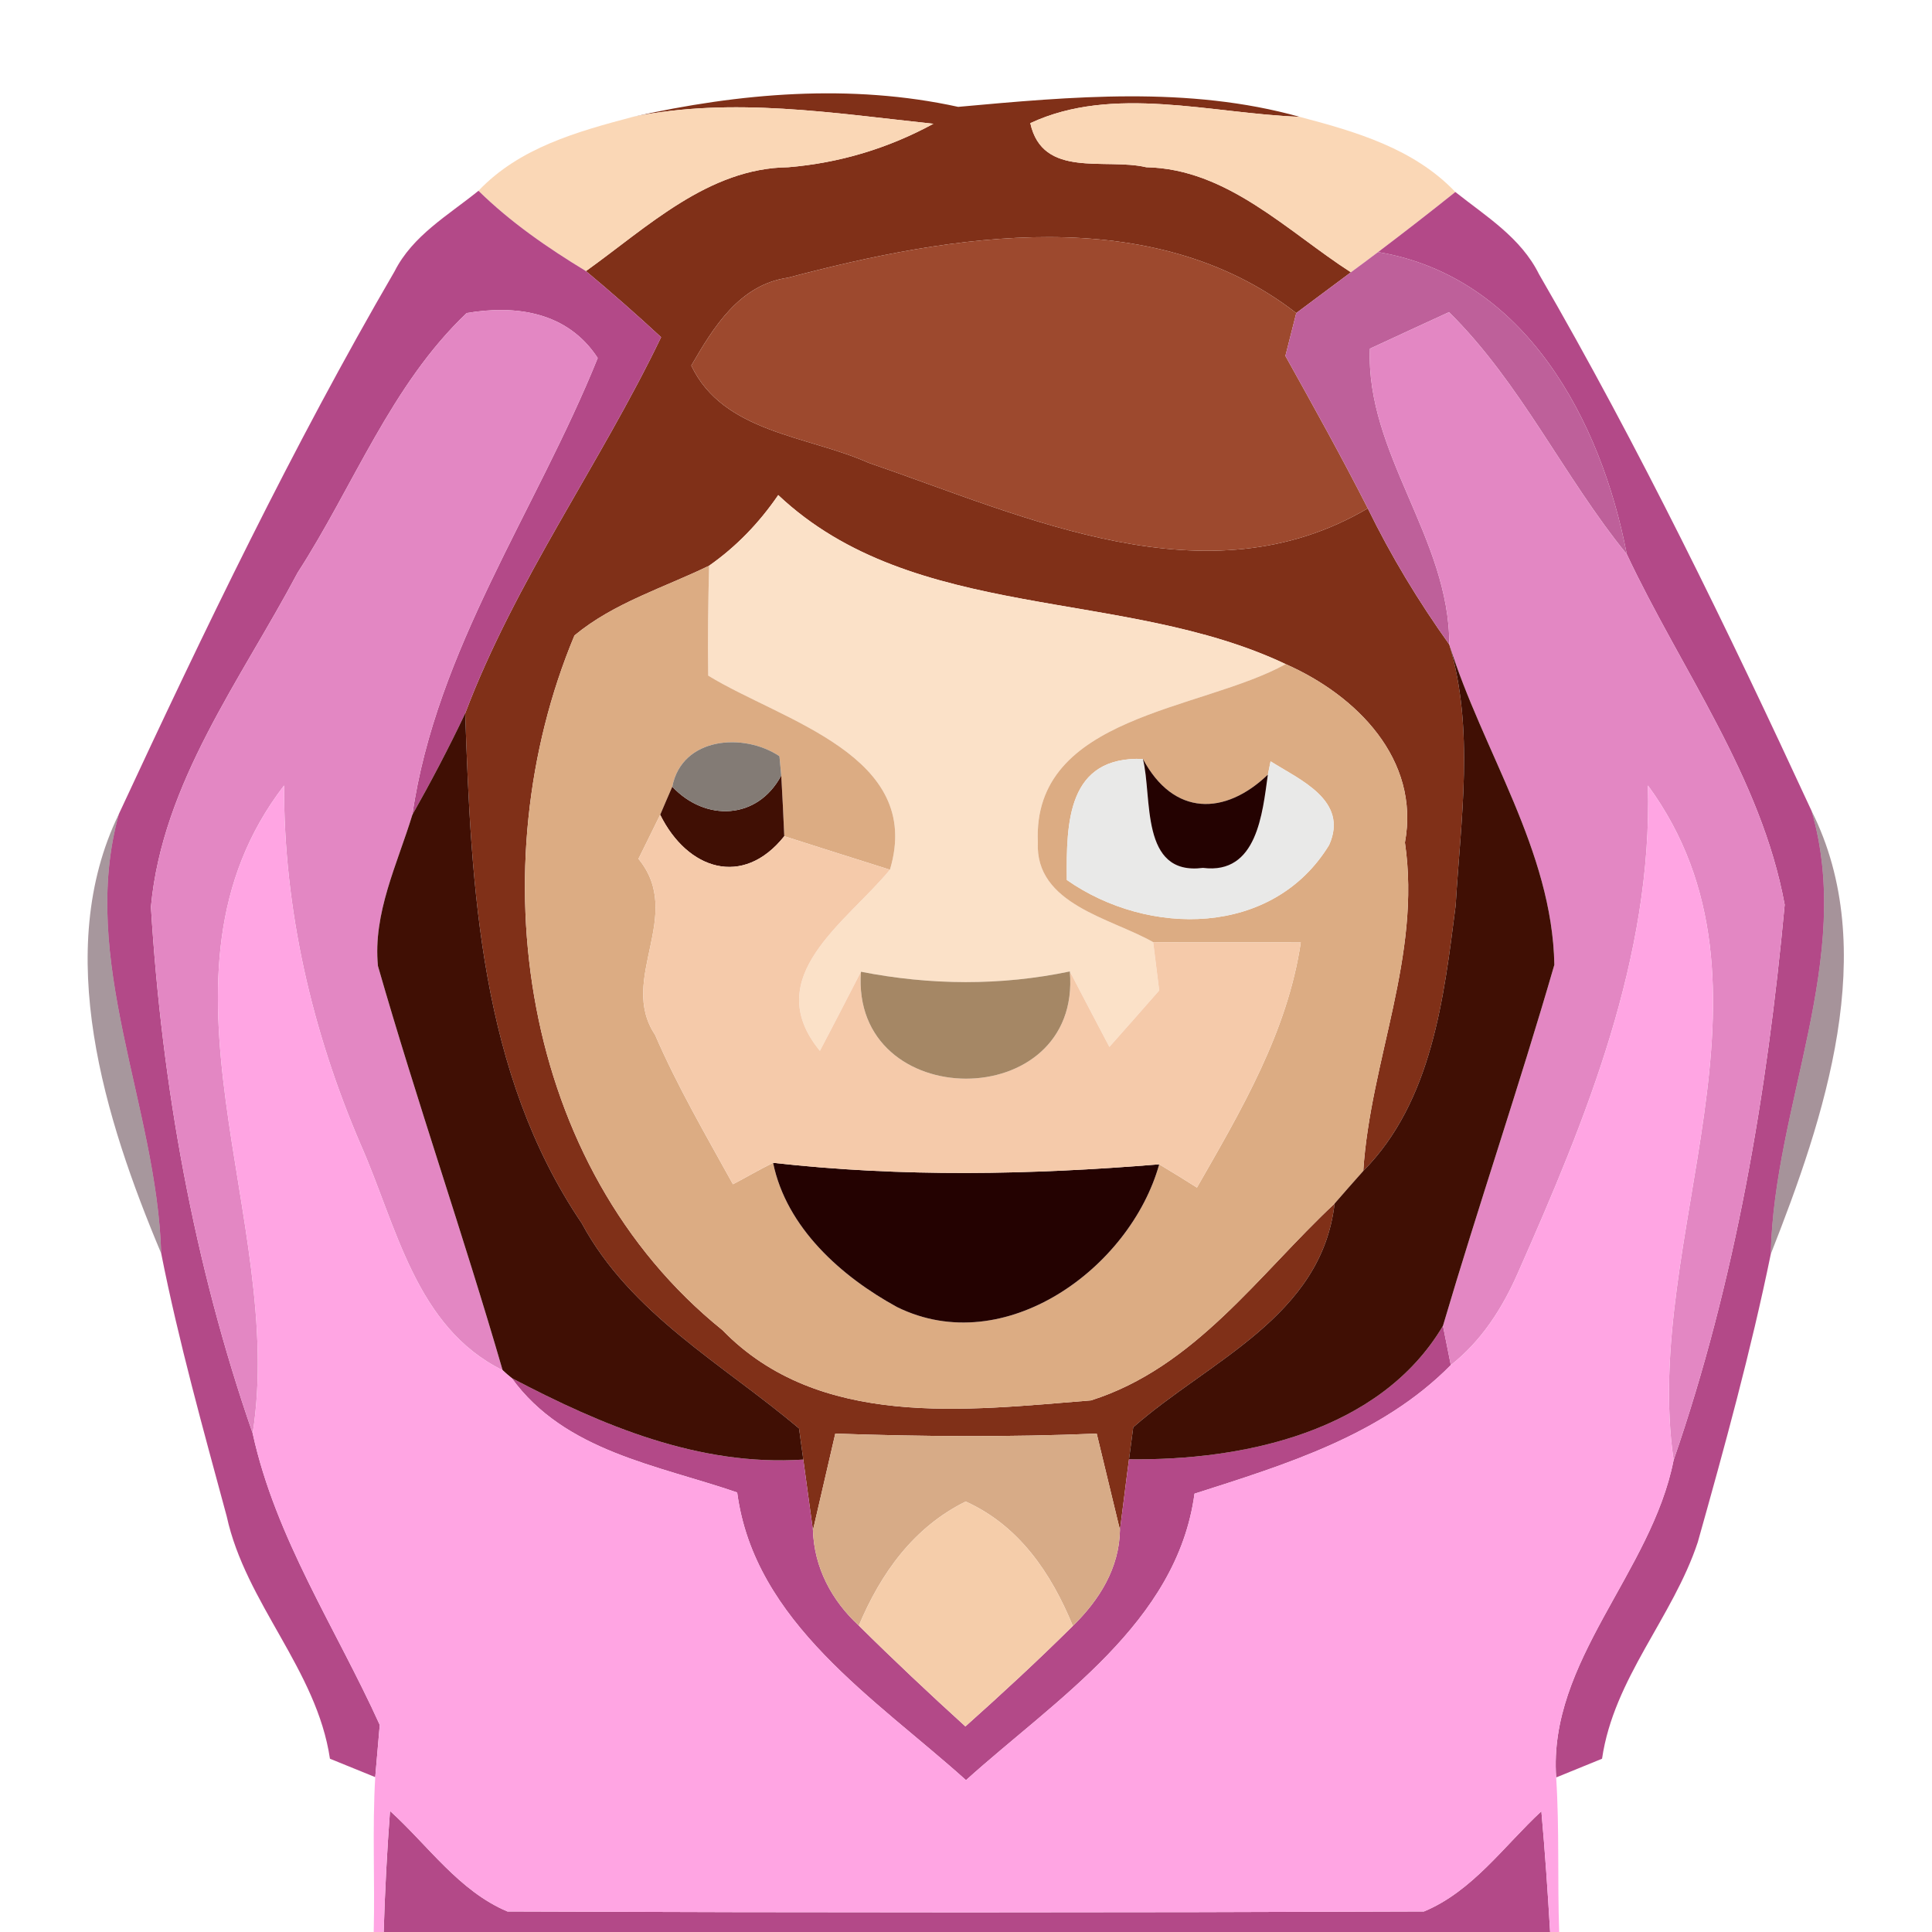 <?xml version="1.0" encoding="UTF-8" ?>
<!DOCTYPE svg PUBLIC "-//W3C//DTD SVG 1.1//EN" "http://www.w3.org/Graphics/SVG/1.1/DTD/svg11.dtd">
<svg width="64pt" height="64pt" viewBox="0 0 64 64" version="1.1" xmlns="http://www.w3.org/2000/svg">
<g id="#803018ff">
<path fill="#803018" opacity="1.00" d=" M 20.97 3.87 C 24.49 3.08 28.19 2.76 31.74 3.54 C 35.49 3.20 39.37 2.84 43.05 3.87 C 40.12 3.76 36.87 2.80 34.13 4.08 C 34.54 5.93 36.61 5.22 37.97 5.54 C 40.65 5.59 42.64 7.66 44.75 9.02 C 44.30 9.36 43.39 10.03 42.94 10.37 C 38.16 6.66 31.54 7.76 26.10 9.20 C 24.50 9.43 23.64 10.83 22.90 12.11 C 23.96 14.34 26.76 14.43 28.77 15.33 C 34.01 17.13 39.98 19.98 45.31 16.84 C 46.08 18.42 46.99 19.92 48.01 21.35 C 48.85 24.16 48.39 27.12 48.22 30.00 C 47.83 33.06 47.44 36.48 45.16 38.79 C 45.40 35.11 47.09 31.67 46.54 27.91 C 47.05 25.15 44.93 23.03 42.59 22.00 C 37.21 19.45 30.28 20.64 25.78 16.40 C 25.15 17.32 24.39 18.11 23.49 18.74 C 21.99 19.47 20.33 19.97 19.03 21.05 C 15.84 28.68 17.21 38.64 23.93 44.06 C 27.13 47.35 32.01 46.72 36.14 46.39 C 39.58 45.30 41.69 42.23 44.21 39.87 C 43.78 43.62 40.04 45.08 37.54 47.28 L 37.40 48.34 C 37.32 48.92 37.18 50.09 37.10 50.68 C 36.91 49.88 36.52 48.29 36.33 47.49 C 33.44 47.61 30.56 47.59 27.67 47.49 C 27.49 48.29 27.11 49.89 26.93 50.69 C 26.85 50.11 26.69 48.93 26.61 48.35 L 26.47 47.32 C 23.95 45.19 20.89 43.53 19.27 40.52 C 15.90 35.54 15.61 29.42 15.41 23.63 C 17.08 19.22 19.87 15.39 21.90 11.17 C 21.09 10.42 20.26 9.69 19.41 8.98 C 21.44 7.53 23.46 5.57 26.11 5.54 C 27.80 5.40 29.41 4.92 30.92 4.10 C 27.61 3.75 24.27 3.20 20.97 3.87 Z" />
</g>
<g id="#fad7b6ff">
<path fill="#fad7b6" opacity="1.00" d=" M 15.85 6.32 C 17.21 4.89 19.12 4.36 20.97 3.87 C 24.27 3.20 27.61 3.75 30.92 4.10 C 29.41 4.92 27.80 5.40 26.11 5.54 C 23.46 5.57 21.44 7.53 19.41 8.98 C 18.14 8.21 16.91 7.36 15.85 6.32 Z" />
<path fill="#fad7b6" opacity="1.00" d=" M 34.13 4.08 C 36.87 2.80 40.12 3.76 43.05 3.87 C 44.91 4.36 46.84 4.92 48.21 6.36 C 47.36 7.04 46.51 7.70 45.65 8.35 C 45.43 8.52 44.98 8.85 44.75 9.02 C 42.64 7.66 40.65 5.59 37.97 5.54 C 36.61 5.22 34.54 5.93 34.13 4.08 Z" />
</g>
<g id="#b34988fe">
<path fill="#b34988" opacity="1.00" d=" M 13.07 8.99 C 13.67 7.80 14.85 7.13 15.85 6.32 C 16.91 7.36 18.14 8.21 19.41 8.98 C 20.26 9.69 21.09 10.42 21.90 11.17 C 19.87 15.39 17.08 19.22 15.41 23.63 C 14.87 24.77 14.28 25.89 13.66 26.99 C 14.45 21.51 17.77 16.90 19.80 11.86 C 18.81 10.34 17.11 10.09 15.46 10.37 C 12.95 12.75 11.71 16.11 9.86 18.97 C 7.98 22.52 5.38 25.92 5.00 30.04 C 5.36 35.95 6.42 41.87 8.37 47.48 C 9.13 50.96 11.13 53.94 12.58 57.14 L 12.43 58.87 L 10.93 58.26 C 10.49 55.30 8.14 53.12 7.51 50.23 C 6.73 47.34 5.92 44.45 5.34 41.52 C 5.20 36.65 2.59 31.80 3.94 26.96 C 6.77 20.87 9.69 14.80 13.07 8.99 Z" />
<path fill="#b34988" opacity="1.00" d=" M 48.21 6.36 C 49.23 7.17 50.38 7.87 50.98 9.08 C 54.31 14.83 57.22 20.83 60.01 26.86 C 61.43 31.73 58.76 36.63 58.66 41.54 C 58.00 44.76 57.13 47.93 56.24 51.09 C 55.41 53.59 53.46 55.59 53.07 58.26 L 51.55 58.88 C 51.28 55.02 54.71 52.09 55.44 48.37 C 57.49 42.44 58.54 36.20 59.12 29.97 C 58.34 25.73 55.69 22.19 53.89 18.36 C 53.04 13.94 50.53 9.17 45.65 8.35 C 46.51 7.70 47.36 7.04 48.21 6.36 Z" />
<path fill="#b34988" opacity="1.00" d=" M 37.40 48.34 C 41.19 48.39 45.72 47.43 47.80 43.92 L 48.06 45.22 C 45.76 47.55 42.60 48.51 39.57 49.48 C 38.99 53.77 34.97 56.29 32.00 58.97 C 29.01 56.28 24.99 53.75 24.42 49.44 C 21.77 48.53 18.71 48.08 16.95 45.65 C 19.94 47.22 23.15 48.58 26.61 48.35 C 26.69 48.93 26.85 50.11 26.93 50.69 C 26.97 51.93 27.55 53.02 28.45 53.85 C 29.60 54.99 30.78 56.10 31.98 57.19 C 33.19 56.11 34.39 55.00 35.54 53.86 C 36.42 53.00 37.08 51.94 37.10 50.68 C 37.18 50.09 37.32 48.92 37.40 48.34 Z" />
<path fill="#b34988" opacity="1.00" d=" M 12.92 59.99 C 14.18 61.13 15.20 62.64 16.81 63.32 C 26.92 63.36 37.05 63.36 47.17 63.32 C 48.78 62.65 49.82 61.15 51.06 60.00 C 51.18 61.33 51.27 62.66 51.35 64.00 L 12.71 64.00 C 12.75 62.66 12.82 61.32 12.92 59.99 Z" />
</g>
<g id="#9d492eff">
<path fill="#9d492e" opacity="1.00" d=" M 26.10 9.20 C 31.54 7.76 38.16 6.66 42.94 10.37 C 42.85 10.72 42.67 11.43 42.58 11.79 C 43.51 13.46 44.44 15.13 45.31 16.84 C 39.98 19.98 34.01 17.13 28.77 15.33 C 26.76 14.43 23.96 14.34 22.90 12.11 C 23.64 10.83 24.50 9.43 26.10 9.20 Z" />
</g>
<g id="#be609aff">
<path fill="#be609a" opacity="1.00" d=" M 44.75 9.02 C 44.98 8.85 45.43 8.52 45.65 8.35 C 50.53 9.17 53.04 13.94 53.89 18.36 C 51.79 15.78 50.38 12.69 48.00 10.34 C 47.34 10.64 46.03 11.25 45.38 11.55 C 45.24 15.03 48.02 17.83 48.01 21.35 C 46.99 19.92 46.08 18.42 45.31 16.84 C 44.44 15.13 43.51 13.46 42.58 11.79 C 42.67 11.43 42.85 10.72 42.94 10.37 C 43.39 10.03 44.30 9.36 44.75 9.02 Z" />
</g>
<g id="#e387c3ff">
<path fill="#e387c3" opacity="1.00" d=" M 15.46 10.37 C 17.11 10.09 18.81 10.34 19.80 11.86 C 17.77 16.90 14.45 21.51 13.66 26.99 C 13.16 28.63 12.35 30.25 12.52 32.00 C 13.81 36.49 15.35 40.91 16.65 45.39 C 13.76 43.96 13.14 40.61 11.95 37.92 C 10.33 34.15 9.40 30.13 9.41 26.02 C 4.53 32.37 9.49 40.41 8.37 47.48 C 6.42 41.87 5.36 35.95 5.00 30.04 C 5.38 25.92 7.98 22.52 9.86 18.97 C 11.71 16.11 12.95 12.75 15.46 10.37 Z" />
<path fill="#e387c3" opacity="1.00" d=" M 45.38 11.55 C 46.03 11.25 47.34 10.64 48.00 10.34 C 50.38 12.69 51.79 15.78 53.89 18.36 C 55.69 22.19 58.34 25.73 59.12 29.97 C 58.54 36.20 57.49 42.44 55.44 48.37 C 54.37 40.99 59.48 32.70 54.59 26.02 C 54.74 31.72 52.55 37.04 50.29 42.15 C 49.78 43.32 49.08 44.42 48.06 45.22 L 47.80 43.92 C 48.98 39.92 50.33 35.97 51.49 31.96 C 51.42 28.16 49.12 24.90 48.01 21.35 C 48.02 17.83 45.24 15.03 45.38 11.55 Z" />
</g>
<g id="#fbe1c8ff">
<path fill="#fbe1c8" opacity="1.00" d=" M 23.49 18.74 C 24.39 18.11 25.15 17.32 25.78 16.40 C 30.28 20.64 37.21 19.45 42.59 22.00 C 39.79 23.55 34.19 23.69 34.38 27.90 C 34.28 29.96 36.80 30.41 38.20 31.21 C 38.25 31.61 38.35 32.41 38.40 32.81 C 37.85 33.44 37.30 34.06 36.75 34.68 C 36.31 33.85 35.88 33.02 35.44 32.18 C 33.15 32.66 30.82 32.64 28.52 32.19 C 28.07 33.06 27.62 33.94 27.16 34.81 C 25.15 32.36 28.04 30.56 29.48 28.81 C 30.62 25.02 25.90 23.88 23.46 22.38 C 23.44 21.16 23.46 19.95 23.49 18.74 Z" />
</g>
<g id="#dcac83ff">
<path fill="#dcac83" opacity="1.00" d=" M 19.03 21.05 C 20.33 19.97 21.99 19.47 23.49 18.74 C 23.46 19.95 23.44 21.16 23.46 22.38 C 25.90 23.88 30.62 25.02 29.48 28.81 C 28.61 28.54 26.86 27.98 25.98 27.70 C 25.96 27.20 25.91 26.19 25.88 25.69 L 25.82 25.05 C 24.64 24.26 22.59 24.41 22.27 26.06 C 22.17 26.29 21.97 26.75 21.87 26.99 L 21.15 28.45 C 22.69 30.33 20.46 32.42 21.70 34.28 C 22.44 35.99 23.38 37.60 24.28 39.23 C 24.72 39.00 25.16 38.74 25.61 38.52 C 26.05 40.67 27.87 42.29 29.72 43.30 C 33.28 45.05 37.44 42.01 38.40 38.57 C 38.82 38.82 39.24 39.08 39.65 39.34 C 41.11 36.79 42.65 34.19 43.09 31.22 C 41.45 31.21 39.83 31.23 38.20 31.21 C 36.80 30.41 34.28 29.96 34.38 27.90 C 34.19 23.69 39.79 23.55 42.59 22.00 C 44.93 23.03 47.05 25.15 46.54 27.91 C 47.09 31.67 45.40 35.11 45.16 38.79 C 44.92 39.06 44.44 39.60 44.21 39.87 C 41.69 42.23 39.58 45.30 36.14 46.39 C 32.01 46.72 27.13 47.35 23.93 44.06 C 17.21 38.64 15.84 28.68 19.03 21.05 M 42.09 25.22 L 42.00 25.66 C 40.58 27.02 38.88 27.05 37.86 25.14 C 35.36 25.05 35.32 27.23 35.34 29.15 C 38.04 31.04 42.17 31.04 44.03 27.99 C 44.69 26.51 43.05 25.83 42.09 25.22 Z" />
</g>
<g id="#400f04ff">
<path fill="#400f04" opacity="1.00" d=" M 48.01 21.35 C 49.12 24.90 51.42 28.16 51.49 31.96 C 50.33 35.97 48.98 39.92 47.80 43.92 C 45.72 47.43 41.19 48.39 37.40 48.34 L 37.54 47.28 C 40.04 45.08 43.78 43.62 44.21 39.87 C 44.44 39.60 44.92 39.06 45.16 38.79 C 47.44 36.48 47.83 33.06 48.22 30.00 C 48.39 27.12 48.85 24.16 48.01 21.35 Z" />
<path fill="#400f04" opacity="1.00" d=" M 15.41 23.63 C 15.61 29.42 15.90 35.54 19.27 40.52 C 20.89 43.53 23.95 45.19 26.47 47.32 L 26.61 48.35 C 23.15 48.58 19.94 47.22 16.95 45.65 C 16.87 45.59 16.72 45.46 16.65 45.39 C 15.35 40.91 13.81 36.49 12.52 32.00 C 12.35 30.25 13.16 28.63 13.66 26.99 C 14.28 25.89 14.87 24.77 15.41 23.63 Z" />
<path fill="#400f04" opacity="1.00" d=" M 22.27 26.06 C 23.36 27.22 25.09 27.17 25.88 25.69 C 25.91 26.19 25.96 27.20 25.98 27.70 C 24.61 29.42 22.77 28.81 21.87 26.99 C 21.97 26.75 22.17 26.29 22.27 26.06 Z" />
</g>
<g id="#837b75ff">
<path fill="#837b75" opacity="1.00" d=" M 22.27 26.06 C 22.59 24.41 24.64 24.26 25.82 25.05 L 25.88 25.69 C 25.09 27.17 23.36 27.22 22.27 26.06 Z" />
</g>
<g id="#e9e9e8ff">
<path fill="#e9e9e8" opacity="1.00" d=" M 42.09 25.22 C 43.05 25.83 44.69 26.51 44.03 27.99 C 42.17 31.04 38.04 31.04 35.34 29.15 C 35.32 27.23 35.36 25.05 37.86 25.14 C 38.18 26.41 37.75 29.02 39.85 28.75 C 41.65 28.98 41.82 26.93 42.00 25.66 L 42.09 25.22 Z" />
</g>
<g id="#ffa5e3ff">
<path fill="#ffa5e3" opacity="1.00" d=" M 8.37 47.48 C 9.49 40.41 4.53 32.37 9.41 26.02 C 9.40 30.13 10.33 34.15 11.95 37.92 C 13.14 40.61 13.76 43.96 16.65 45.39 C 16.72 45.46 16.87 45.59 16.95 45.65 C 18.71 48.08 21.77 48.53 24.42 49.44 C 24.99 53.75 29.01 56.28 32.00 58.97 C 34.97 56.29 38.99 53.77 39.57 49.48 C 42.60 48.51 45.76 47.55 48.06 45.22 C 49.08 44.42 49.78 43.32 50.29 42.15 C 52.55 37.04 54.74 31.72 54.59 26.02 C 59.48 32.70 54.37 40.99 55.44 48.37 C 54.71 52.09 51.28 55.02 51.55 58.88 C 51.66 60.58 51.59 62.29 51.65 64.00 L 51.35 64.00 C 51.27 62.66 51.18 61.33 51.06 60.00 C 49.82 61.15 48.78 62.65 47.17 63.32 C 37.05 63.36 26.92 63.36 16.81 63.32 C 15.20 62.64 14.18 61.13 12.92 59.99 C 12.82 61.32 12.75 62.66 12.71 64.00 L 12.38 64.00 C 12.42 62.29 12.33 60.58 12.43 58.87 L 12.58 57.14 C 11.13 53.94 9.13 50.96 8.37 47.48 Z" />
</g>
<g id="#240201ff">
<path fill="#240201" opacity="1.00" d=" M 37.86 25.14 C 38.88 27.05 40.58 27.02 42.00 25.66 C 41.82 26.93 41.65 28.98 39.85 28.75 C 37.75 29.02 38.18 26.41 37.86 25.14 Z" />
<path fill="#240201" opacity="1.00" d=" M 25.61 38.52 C 29.88 39.00 34.14 38.92 38.40 38.57 C 37.44 42.01 33.28 45.05 29.72 43.30 C 27.87 42.29 26.05 40.67 25.61 38.52 Z" />
</g>
<g id="#3d192673">
<path fill="#3d1926" opacity="0.45" d=" M 5.34 41.52 C 3.48 37.10 1.72 31.52 3.94 26.96 C 2.59 31.80 5.20 36.65 5.34 41.52 Z" />
</g>
<g id="#421a2979">
<path fill="#421a29" opacity="0.47" d=" M 60.01 26.86 C 62.32 31.45 60.43 37.05 58.66 41.54 C 58.76 36.63 61.43 31.73 60.01 26.86 Z" />
</g>
<g id="#f5caaaff">
<path fill="#f5caaa" opacity="1.00" d=" M 21.87 26.99 C 22.77 28.81 24.61 29.42 25.98 27.70 C 26.86 27.98 28.61 28.54 29.48 28.81 C 28.04 30.56 25.15 32.36 27.16 34.81 C 27.62 33.94 28.07 33.06 28.52 32.19 C 28.17 36.90 35.84 36.93 35.44 32.18 C 35.88 33.02 36.31 33.85 36.75 34.68 C 37.30 34.06 37.85 33.44 38.40 32.81 C 38.35 32.41 38.25 31.61 38.20 31.21 C 39.83 31.23 41.45 31.21 43.09 31.22 C 42.65 34.19 41.11 36.79 39.65 39.34 C 39.24 39.08 38.82 38.82 38.40 38.57 C 34.14 38.92 29.88 39.00 25.61 38.52 C 25.16 38.74 24.72 39.00 24.28 39.23 C 23.38 37.60 22.44 35.99 21.70 34.28 C 20.46 32.42 22.69 30.33 21.15 28.45 L 21.87 26.99 Z" />
</g>
<g id="#a58765ff">
<path fill="#a58765" opacity="1.00" d=" M 28.52 32.19 C 30.82 32.64 33.15 32.66 35.44 32.18 C 35.84 36.93 28.17 36.90 28.52 32.19 Z" />
</g>
<g id="#d7ab87ff">
<path fill="#d7ab87" opacity="1.00" d=" M 27.67 47.49 C 30.56 47.59 33.44 47.61 36.33 47.49 C 36.52 48.29 36.91 49.88 37.10 50.68 C 37.08 51.94 36.42 53.00 35.54 53.86 C 34.82 52.11 33.76 50.54 31.99 49.74 C 30.27 50.59 29.18 52.11 28.45 53.85 C 27.55 53.02 26.97 51.93 26.93 50.69 C 27.11 49.89 27.49 48.29 27.67 47.49 Z" />
</g>
<g id="#f5cdaaff">
<path fill="#f5cdaa" opacity="1.00" d=" M 28.45 53.85 C 29.18 52.11 30.27 50.59 31.99 49.74 C 33.76 50.54 34.82 52.11 35.54 53.86 C 34.39 55.00 33.19 56.11 31.98 57.19 C 30.78 56.10 29.60 54.99 28.45 53.85 Z" />
</g>
</svg>
